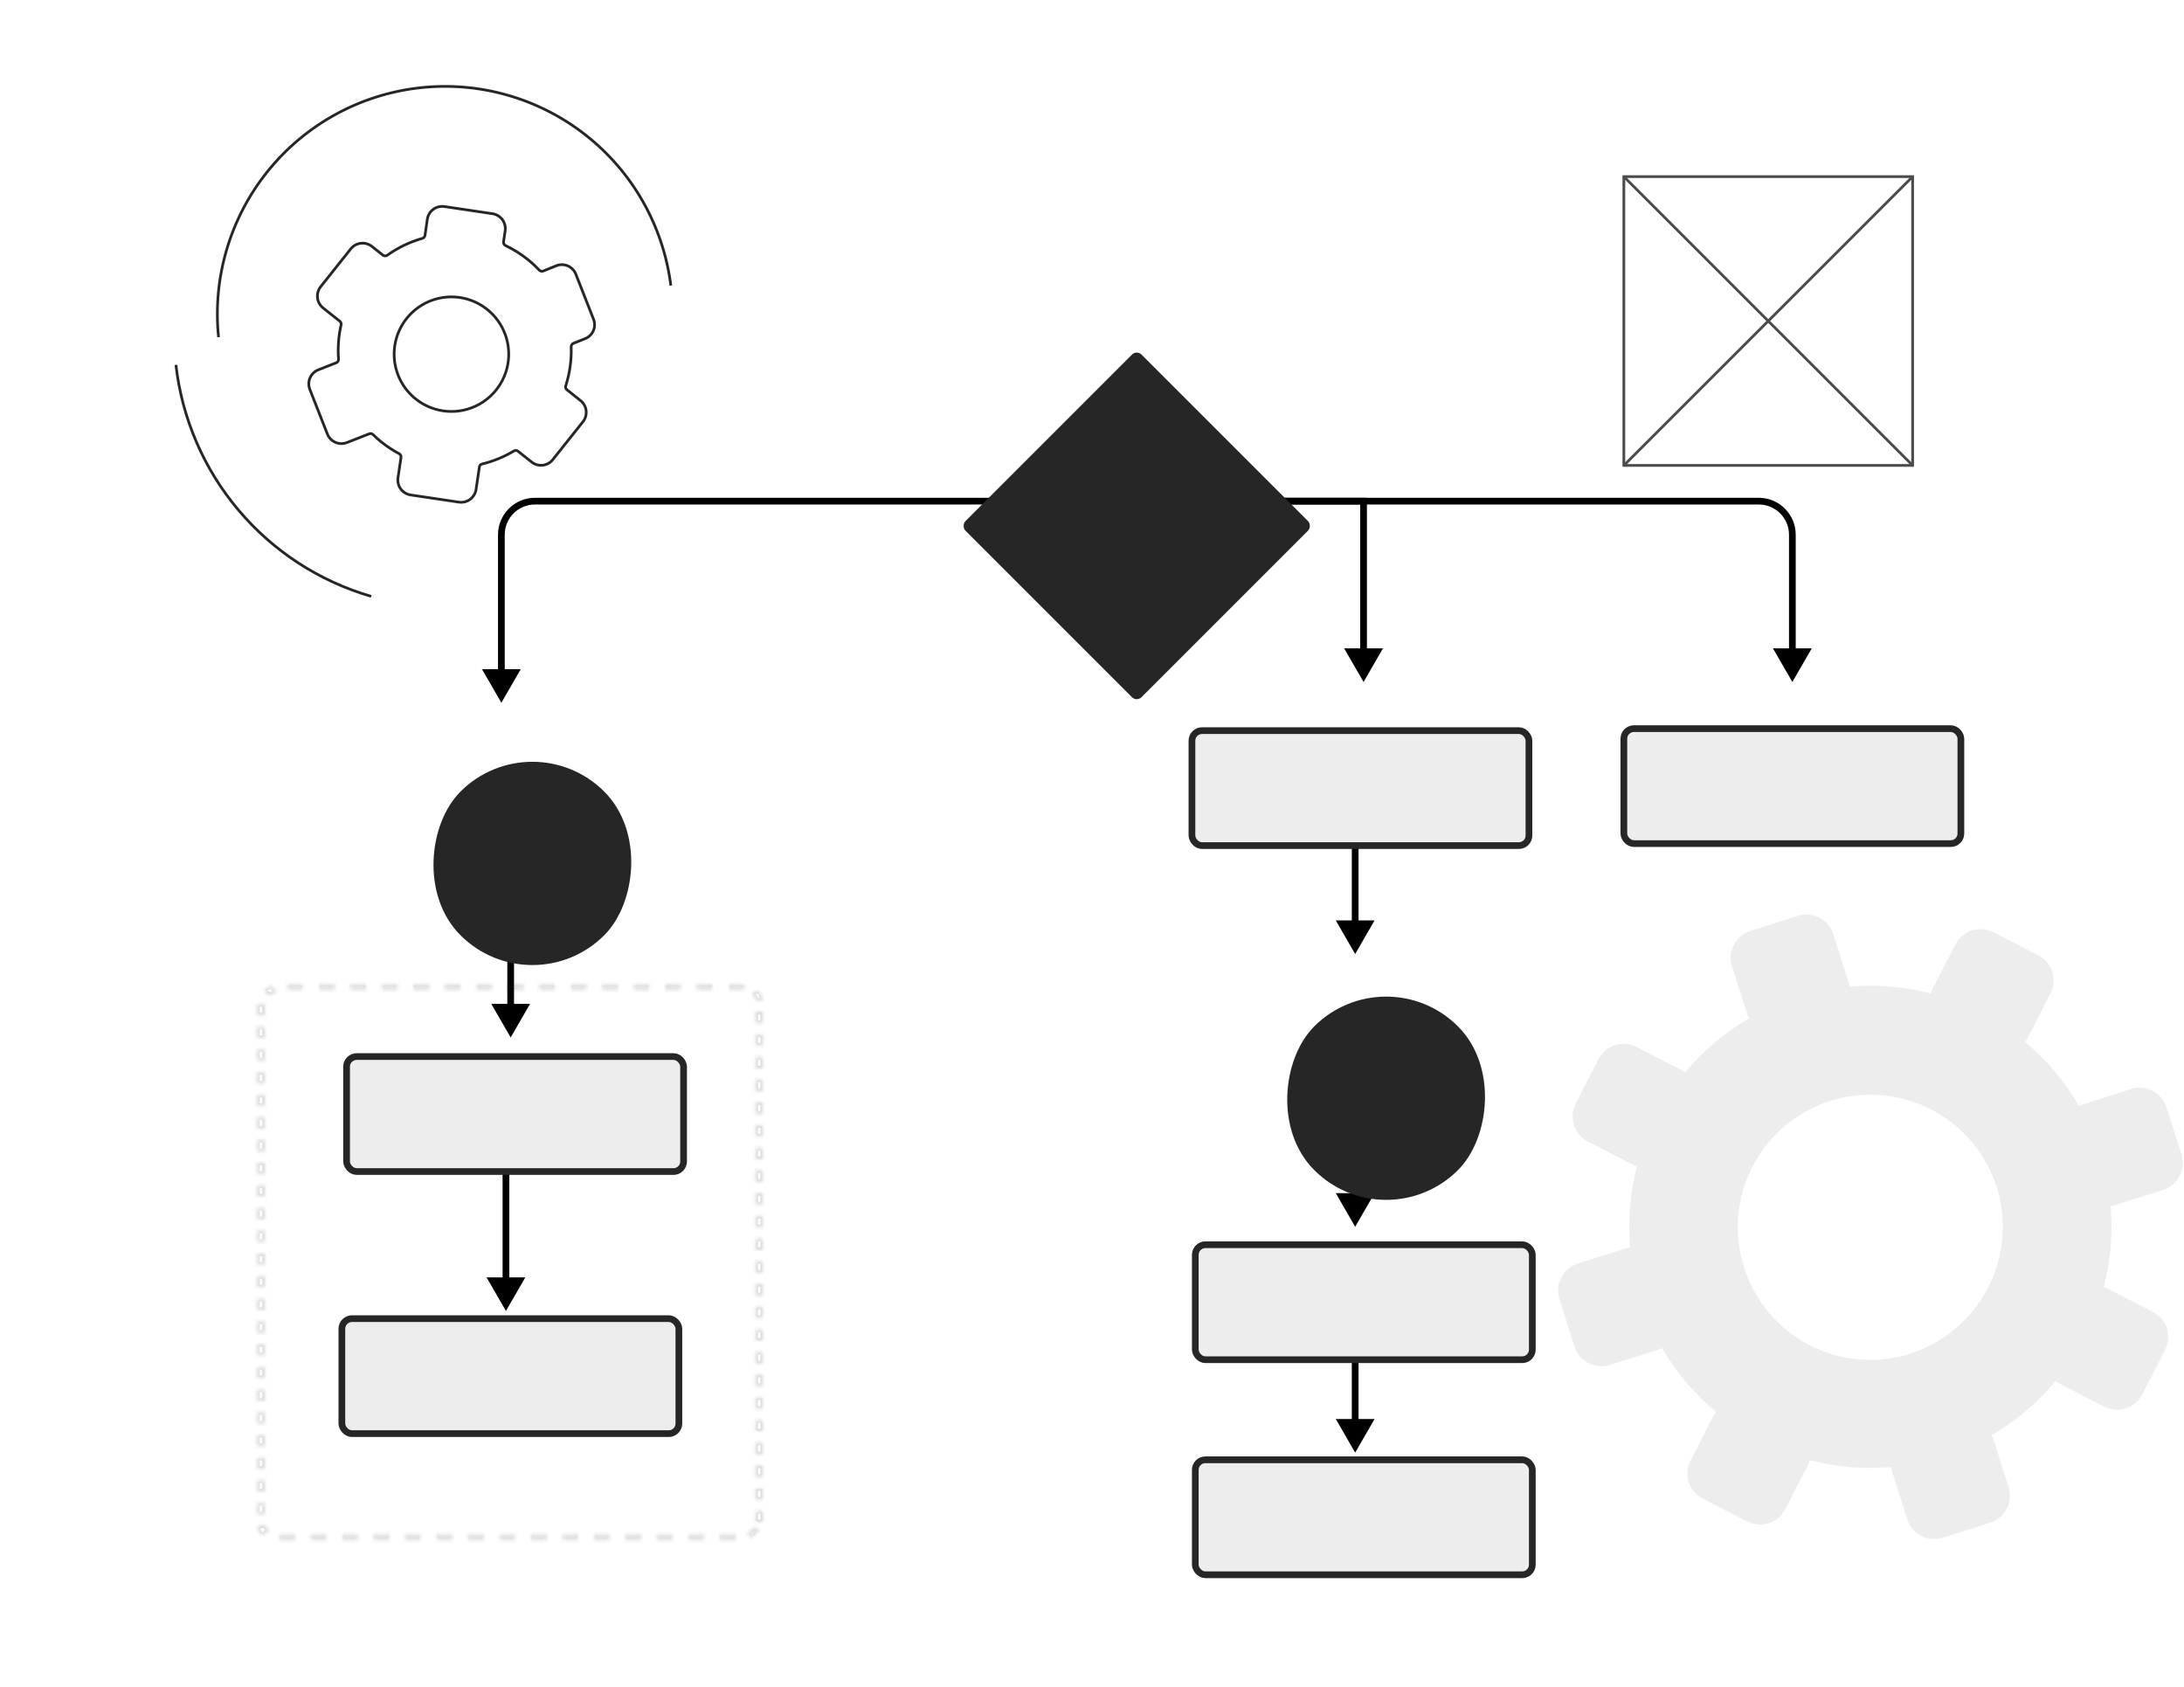 <svg width="650" height="502" viewBox="0 0 650 502" fill="none" xmlns="http://www.w3.org/2000/svg">
<path d="M403.326 283.919L409.099 273.919H397.552L403.326 283.919ZM402.326 241.761V274.919H404.326V241.761H402.326Z" fill="black"/>
<path d="M151.984 308.758L157.758 298.758H146.211L151.984 308.758ZM150.984 266.6V299.758H152.984V266.6H150.984Z" fill="black"/>
<path d="M150.58 390.146L156.353 380.146H144.806L150.58 390.146ZM149.58 347.988V381.146H151.58V347.988H149.58Z" fill="black"/>
<path d="M403.326 365.092L409.1 355.092H397.553L403.326 365.092ZM402.326 322.934V356.092H404.326V322.934H402.326Z" fill="black"/>
<path d="M403.326 432.304L409.099 422.304H397.552L403.326 432.304ZM402.326 390.146V423.304H404.326V390.146H402.326Z" fill="black"/>
<path d="M405.821 149.142H406.821V148.142H405.821V149.142ZM405.821 202.961L411.594 192.961H400.047L405.821 202.961ZM375.821 150.142H405.821V148.142H375.821V150.142ZM404.821 149.142V193.961H406.821V149.142H404.821Z" fill="black"/>
<path d="M149.216 209.148L143.443 199.148H154.99L149.216 209.148ZM339.776 150.142H159.216V148.142H339.776V150.142ZM150.216 159.142V200.148H148.216V159.142H150.216ZM159.216 150.142C154.246 150.142 150.216 154.171 150.216 159.142H148.216C148.216 153.067 153.141 148.142 159.216 148.142V150.142Z" fill="black"/>
<path d="M533.441 202.961L539.215 192.961H527.668L533.441 202.961ZM375.821 150.142H523.441V148.142H375.821V150.142ZM532.441 159.142V193.961H534.441V159.142H532.441ZM523.441 150.142C528.412 150.142 532.441 154.171 532.441 159.142H534.441C534.441 153.067 529.516 148.142 523.441 148.142V150.142Z" fill="black"/>
<path d="M569.236 52.565H483.291V138.509H569.236V52.565Z" stroke="#4B4B4B" stroke-width="0.812" stroke-miterlimit="10"/>
<path d="M483.291 52.565L569.236 138.509" stroke="#4B4B4B" stroke-width="0.812" stroke-miterlimit="10"/>
<path d="M569.236 52.565L483.291 138.509" stroke="#4B4B4B" stroke-width="0.812" stroke-miterlimit="10"/>
<path d="M634.257 324.097L620.106 328.578C619.642 328.728 619.193 328.918 618.762 329.144C614.558 321.905 609.114 315.463 602.677 310.111C602.971 309.721 603.239 309.311 603.479 308.885L610.271 295.63C611.287 293.647 611.475 291.341 610.794 289.219C610.114 287.097 608.619 285.331 606.639 284.309L593.384 277.517C592.404 276.992 591.329 276.668 590.223 276.562C589.116 276.456 587.999 276.571 586.937 276.9C585.875 277.229 584.889 277.766 584.036 278.479C583.183 279.192 582.481 280.068 581.969 281.055L575.153 294.309C574.938 294.751 574.756 295.208 574.61 295.677C566.728 293.619 558.552 292.925 550.436 293.625C550.39 293.135 550.287 292.653 550.129 292.187L545.648 278.036C544.976 275.911 543.489 274.14 541.512 273.109C539.536 272.079 537.232 271.875 535.106 272.54L520.955 277.045C518.834 277.722 517.068 279.212 516.043 281.187C515.018 283.163 514.816 285.464 515.483 287.588L519.964 301.739C520.124 302.198 520.313 302.647 520.53 303.083C513.298 307.286 506.863 312.731 501.52 319.168C501.122 318.874 500.704 318.606 500.27 318.366L487.016 311.574C485.047 310.563 482.759 310.368 480.648 311.031C479.601 311.367 478.63 311.907 477.793 312.62C476.955 313.332 476.266 314.203 475.766 315.182L468.95 328.437C467.943 330.421 467.762 332.723 468.447 334.84C469.132 336.956 470.627 338.716 472.605 339.734L485.836 346.55C486.28 346.761 486.737 346.943 487.204 347.093C485.146 354.975 484.452 363.151 485.152 371.267C484.67 371.313 484.195 371.416 483.737 371.574L469.586 376.055C468.535 376.388 467.559 376.924 466.715 377.634C465.87 378.344 465.174 379.213 464.666 380.193C464.158 381.172 463.848 382.241 463.753 383.34C463.658 384.439 463.781 385.546 464.115 386.598L468.596 400.749C469.273 402.869 470.762 404.635 472.738 405.66C474.713 406.686 477.015 406.887 479.138 406.22L493.289 401.739C493.753 401.589 494.203 401.4 494.634 401.173C498.845 408.413 504.298 414.856 510.742 420.206C510.427 420.581 510.157 420.993 509.94 421.433L503.124 434.687C502.109 436.667 501.922 438.969 502.603 441.088C503.284 443.206 504.778 444.967 506.756 445.985L520.011 452.801C521.997 453.804 524.298 453.985 526.416 453.306C528.535 452.626 530.301 451.14 531.332 449.169L538.124 435.914C538.346 435.475 538.527 435.017 538.667 434.546C546.549 436.604 554.725 437.298 562.842 436.598C562.91 437.076 563.012 437.549 563.148 438.013L567.629 452.164C567.962 453.216 568.499 454.191 569.209 455.036C569.918 455.88 570.788 456.576 571.767 457.084C572.746 457.592 573.815 457.903 574.914 457.997C576.013 458.092 577.12 457.969 578.172 457.636L592.323 453.154C593.376 452.824 594.354 452.289 595.2 451.58C596.046 450.871 596.743 450.001 597.252 449.021C597.76 448.042 598.07 446.971 598.163 445.871C598.256 444.771 598.131 443.663 597.795 442.612L593.313 428.461C593.163 427.997 592.974 427.548 592.747 427.117C599.988 422.905 606.43 417.452 611.78 411.008C612.16 411.329 612.58 411.599 613.03 411.81L626.262 418.626C628.247 419.629 630.548 419.811 632.667 419.131C634.785 418.451 636.551 416.965 637.582 414.994L644.375 401.739C645.391 399.756 645.579 397.45 644.898 395.328C644.218 393.206 642.723 391.44 640.743 390.418L627.488 383.626C627.051 383.401 626.593 383.219 626.12 383.083C628.178 375.201 628.872 367.025 628.172 358.909C628.658 358.841 629.139 358.738 629.611 358.602L643.762 354.121C645.886 353.449 647.658 351.961 648.688 349.985C649.718 348.009 649.923 345.705 649.257 343.578L644.752 329.427C644.051 327.34 642.558 325.612 640.595 324.615C638.632 323.618 636.356 323.432 634.257 324.097ZM568.573 402.871C561.133 405.227 553.161 405.323 545.667 403.148C538.172 400.973 531.49 396.625 526.467 390.652C521.444 384.68 518.304 377.353 517.445 369.596C516.586 361.839 518.047 354.002 521.642 347.076C525.237 340.149 530.806 334.445 537.643 330.683C544.48 326.921 552.28 325.271 560.055 325.942C567.83 326.613 575.231 329.574 581.324 334.451C587.416 339.329 591.925 345.903 594.28 353.343C597.398 363.307 596.443 374.101 591.626 383.364C586.809 392.627 578.521 399.607 568.573 402.777V402.871Z" fill="#EDEDED"/>
<g opacity="0.4">
<g opacity="0.4">
<mask id="path-13-inside-1_114_966" fill="white">
<path d="M227.126 453.038L227.126 449.661L224.784 449.661L224.784 453.038L227.126 453.038ZM227.126 446.284L227.126 442.908L224.784 442.908L224.784 446.284L227.126 446.284ZM227.126 439.531L227.126 436.154L224.784 436.154L224.784 439.531L227.126 439.531ZM227.126 432.778L227.126 429.401L224.784 429.401L224.784 432.778L227.126 432.778ZM227.126 426.024L227.126 422.648L224.784 422.648L224.784 426.024L227.126 426.024ZM227.126 419.271L227.126 415.894L224.784 415.894L224.784 419.271L227.126 419.271ZM227.126 412.518L227.126 409.141L224.784 409.141L224.784 412.518L227.126 412.518ZM227.126 405.765L227.126 402.388L224.784 402.388L224.784 405.765L227.126 405.765ZM227.126 399.011L227.126 395.635L224.784 395.635L224.784 399.011L227.126 399.011ZM227.126 392.258L227.126 388.881L224.784 388.881L224.784 392.258L227.126 392.258ZM227.126 385.505L227.126 382.128L224.784 382.128L224.784 385.505L227.126 385.505ZM227.126 378.751L227.126 375.375L224.784 375.375L224.784 378.751L227.126 378.751ZM227.126 371.998L227.126 368.621L224.784 368.621L224.784 371.998L227.126 371.998ZM227.126 365.245L227.126 361.868L224.784 361.868L224.784 365.245L227.126 365.245ZM227.126 358.492L227.126 355.115L224.784 355.115L224.784 358.492L227.126 358.492ZM227.126 351.738L227.126 348.362L224.784 348.362L224.784 351.738L227.126 351.738ZM227.126 344.985L227.126 341.608L224.784 341.608L224.784 344.985L227.126 344.985ZM227.126 338.232L227.126 334.855L224.784 334.855L224.784 338.232L227.126 338.232ZM227.126 331.478L227.126 328.102L224.784 328.102L224.784 331.478L227.126 331.478ZM227.126 324.725L227.126 321.348L224.784 321.348L224.784 324.725L227.126 324.725ZM227.126 317.972L227.126 314.595L224.784 314.595L224.784 317.972L227.126 317.972ZM227.126 311.219L227.126 307.842L224.784 307.842L224.784 311.219L227.126 311.219ZM227.126 304.465L227.126 301.089L224.784 301.089L224.784 304.465L227.126 304.465ZM227.126 297.712C227.055 297.161 226.873 296.621 226.587 296.108L226.587 295.855C226.306 295.417 225.935 295.013 225.487 294.656L223.731 295.77C224.454 296.342 224.884 297.075 224.948 297.847L227.29 297.712L227.126 297.712ZM221.366 292.985C220.973 292.921 220.574 292.881 220.172 292.866L217.011 292.866L217.011 294.555L220.172 294.555C220.514 294.529 220.859 294.529 221.202 294.555L221.693 292.866L221.366 292.985ZM212 294.555L212 292.866L207.317 292.866L207.317 294.555L212 294.555ZM202.634 294.555L202.634 292.866L197.951 292.866L197.951 294.555L202.634 294.555ZM193.269 294.555L193.269 292.866L188.586 292.866L188.586 294.555L193.269 294.555ZM183.903 294.555L183.903 292.866L179.22 292.866L179.22 294.555L183.903 294.555ZM174.537 294.555L174.537 292.866L169.854 292.866L169.854 294.555L174.537 294.555ZM165.171 294.555L165.171 292.866L160.488 292.866L160.488 294.555L165.171 294.555ZM155.806 294.555L155.806 292.866L151.123 292.866L151.123 294.555L155.806 294.555ZM146.44 294.555L146.44 292.866L141.757 292.866L141.757 294.555L146.44 294.555ZM137.074 294.555L137.074 292.866L132.391 292.866L132.391 294.555L137.074 294.555ZM127.708 294.555L127.708 292.866L123.025 292.866L123.025 294.555L127.708 294.555ZM118.343 294.555L118.343 292.866L113.66 292.866L113.66 294.555L118.343 294.555ZM108.977 294.555L108.977 292.866L104.294 292.866L104.294 294.555L108.977 294.555ZM99.611 294.555L99.611 292.866L94.928 292.866L94.928 294.555L99.611 294.555ZM90.245 294.555L90.245 292.866L85.562 292.866L85.562 294.555L90.245 294.555ZM81.863 294.842L80.95 293.289C80.154 293.531 79.425 293.874 78.796 294.302L78.796 295.281L78.796 295.399L80.809 296.26C81.351 295.598 82.171 295.077 83.151 294.774L81.863 294.842ZM78.843 302.102L78.843 298.809L76.501 298.809L76.501 302.186L78.843 302.186L78.843 302.102ZM78.843 308.855L78.843 305.563L76.501 305.563L76.501 308.939L78.843 308.939L78.843 308.855ZM78.843 315.608L78.843 312.316L76.501 312.316L76.501 315.693L78.843 315.693L78.843 315.608ZM78.843 322.361L78.843 319.069L76.501 319.069L76.501 322.446L78.843 322.446L78.843 322.361ZM78.843 329.115L78.843 325.822L76.501 325.822L76.501 329.199L78.843 329.199L78.843 329.115ZM78.843 335.868L78.843 332.491L76.501 332.491L76.501 335.868L78.843 335.868ZM78.843 342.621L78.843 339.245L76.501 339.245L76.501 342.621L78.843 342.621ZM78.843 349.375L78.843 345.998L76.501 345.998L76.501 349.375L78.843 349.375ZM78.843 356.128L78.843 352.751L76.501 352.751L76.501 356.128L78.843 356.128ZM78.843 362.881L78.843 359.505L76.501 359.505L76.501 362.881L78.843 362.881ZM78.843 369.634L78.843 366.258L76.501 366.258L76.501 369.634L78.843 369.634ZM78.843 376.388L78.843 373.011L76.501 373.011L76.501 376.388L78.843 376.388ZM78.843 383.141L78.843 379.764L76.501 379.764L76.501 383.141L78.843 383.141ZM78.843 389.894L78.843 386.518L76.501 386.518L76.501 389.894L78.843 389.894ZM78.843 396.648L78.843 393.271L76.501 393.271L76.501 396.648L78.843 396.648ZM78.843 403.401L78.843 400.024L76.501 400.024L76.501 403.401L78.843 403.401ZM78.843 410.154L78.843 406.778L76.501 406.778L76.501 410.154L78.843 410.154ZM78.843 416.907L78.843 413.531L76.501 413.531L76.501 416.907L78.843 416.907ZM78.843 423.661L78.843 420.284L76.501 420.284L76.501 423.661L78.843 423.661ZM78.843 430.414L78.843 427.037L76.501 427.037L76.501 430.414L78.843 430.414ZM78.843 437.167L78.843 433.791L76.501 433.791L76.501 437.167L78.843 437.167ZM78.843 443.921L78.843 440.544L76.501 440.544L76.501 443.921L78.843 443.921ZM78.843 450.674L78.843 447.297L76.501 447.297L76.501 450.674L78.843 450.674ZM80.482 455.739C79.693 455.22 79.152 454.534 78.936 453.78L76.595 454.101L76.735 454.54L76.735 455.739C77.131 456.195 77.603 456.615 78.14 456.988L79.732 455.739L80.482 455.739ZM87.787 458.356L87.787 456.667L83.806 456.667C83.643 456.667 83.479 456.667 83.338 456.667L83.104 458.356C83.291 458.364 83.479 458.364 83.666 458.356L87.646 458.356L87.787 458.356ZM97.153 458.356L97.153 456.667L92.47 456.667L92.47 458.356L97.153 458.356ZM106.518 458.356L106.518 456.667L101.836 456.667L101.836 458.356L106.518 458.356ZM115.884 458.356L115.884 456.667L111.201 456.667L111.201 458.356L115.884 458.356ZM125.25 458.356L125.25 456.667L120.567 456.667L120.567 458.356L125.25 458.356ZM134.616 458.356L134.616 456.667L129.933 456.667L129.933 458.356L134.616 458.356ZM143.981 458.356L143.981 456.667L139.298 456.667L139.298 458.356L143.981 458.356ZM153.347 458.356L153.347 456.667L148.664 456.667L148.664 458.356L153.347 458.356ZM162.713 458.356L162.713 456.667L158.03 456.667L158.03 458.356L162.713 458.356ZM172.079 458.356L172.079 456.667L167.396 456.667L167.396 458.356L172.079 458.356ZM181.444 458.356L181.444 456.667L176.761 456.667L176.761 458.356L181.444 458.356ZM190.81 458.356L190.81 456.667L186.127 456.667L186.127 458.356L190.81 458.356ZM200.176 458.356L200.176 456.667L195.493 456.667L195.493 458.356L200.176 458.356ZM209.542 458.356L209.542 456.667L204.859 456.667L204.859 458.356L209.542 458.356ZM218.907 458.356L218.907 456.667L214.224 456.667L214.224 458.356L218.907 458.356ZM226.517 455.215L224.386 454.54C223.951 455.25 223.213 455.842 222.279 456.228L223.426 457.697C223.94 457.483 224.419 457.228 224.854 456.938L224.854 456.617C225.327 456.228 225.714 455.79 226.002 455.317L226.517 455.215Z"/>
</mask>
<path d="M227.126 453.038L227.126 449.661L224.784 449.661L224.784 453.038L227.126 453.038ZM227.126 446.284L227.126 442.908L224.784 442.908L224.784 446.284L227.126 446.284ZM227.126 439.531L227.126 436.154L224.784 436.154L224.784 439.531L227.126 439.531ZM227.126 432.778L227.126 429.401L224.784 429.401L224.784 432.778L227.126 432.778ZM227.126 426.024L227.126 422.648L224.784 422.648L224.784 426.024L227.126 426.024ZM227.126 419.271L227.126 415.894L224.784 415.894L224.784 419.271L227.126 419.271ZM227.126 412.518L227.126 409.141L224.784 409.141L224.784 412.518L227.126 412.518ZM227.126 405.765L227.126 402.388L224.784 402.388L224.784 405.765L227.126 405.765ZM227.126 399.011L227.126 395.635L224.784 395.635L224.784 399.011L227.126 399.011ZM227.126 392.258L227.126 388.881L224.784 388.881L224.784 392.258L227.126 392.258ZM227.126 385.505L227.126 382.128L224.784 382.128L224.784 385.505L227.126 385.505ZM227.126 378.751L227.126 375.375L224.784 375.375L224.784 378.751L227.126 378.751ZM227.126 371.998L227.126 368.621L224.784 368.621L224.784 371.998L227.126 371.998ZM227.126 365.245L227.126 361.868L224.784 361.868L224.784 365.245L227.126 365.245ZM227.126 358.492L227.126 355.115L224.784 355.115L224.784 358.492L227.126 358.492ZM227.126 351.738L227.126 348.362L224.784 348.362L224.784 351.738L227.126 351.738ZM227.126 344.985L227.126 341.608L224.784 341.608L224.784 344.985L227.126 344.985ZM227.126 338.232L227.126 334.855L224.784 334.855L224.784 338.232L227.126 338.232ZM227.126 331.478L227.126 328.102L224.784 328.102L224.784 331.478L227.126 331.478ZM227.126 324.725L227.126 321.348L224.784 321.348L224.784 324.725L227.126 324.725ZM227.126 317.972L227.126 314.595L224.784 314.595L224.784 317.972L227.126 317.972ZM227.126 311.219L227.126 307.842L224.784 307.842L224.784 311.219L227.126 311.219ZM227.126 304.465L227.126 301.089L224.784 301.089L224.784 304.465L227.126 304.465ZM227.126 297.712C227.055 297.161 226.873 296.621 226.587 296.108L226.587 295.855C226.306 295.417 225.935 295.013 225.487 294.656L223.731 295.77C224.454 296.342 224.884 297.075 224.948 297.847L227.29 297.712L227.126 297.712ZM221.366 292.985C220.973 292.921 220.574 292.881 220.172 292.866L217.011 292.866L217.011 294.555L220.172 294.555C220.514 294.529 220.859 294.529 221.202 294.555L221.693 292.866L221.366 292.985ZM212 294.555L212 292.866L207.317 292.866L207.317 294.555L212 294.555ZM202.634 294.555L202.634 292.866L197.951 292.866L197.951 294.555L202.634 294.555ZM193.269 294.555L193.269 292.866L188.586 292.866L188.586 294.555L193.269 294.555ZM183.903 294.555L183.903 292.866L179.22 292.866L179.22 294.555L183.903 294.555ZM174.537 294.555L174.537 292.866L169.854 292.866L169.854 294.555L174.537 294.555ZM165.171 294.555L165.171 292.866L160.488 292.866L160.488 294.555L165.171 294.555ZM155.806 294.555L155.806 292.866L151.123 292.866L151.123 294.555L155.806 294.555ZM146.44 294.555L146.44 292.866L141.757 292.866L141.757 294.555L146.44 294.555ZM137.074 294.555L137.074 292.866L132.391 292.866L132.391 294.555L137.074 294.555ZM127.708 294.555L127.708 292.866L123.025 292.866L123.025 294.555L127.708 294.555ZM118.343 294.555L118.343 292.866L113.66 292.866L113.66 294.555L118.343 294.555ZM108.977 294.555L108.977 292.866L104.294 292.866L104.294 294.555L108.977 294.555ZM99.611 294.555L99.611 292.866L94.928 292.866L94.928 294.555L99.611 294.555ZM90.245 294.555L90.245 292.866L85.562 292.866L85.562 294.555L90.245 294.555ZM81.863 294.842L80.95 293.289C80.154 293.531 79.425 293.874 78.796 294.302L78.796 295.281L78.796 295.399L80.809 296.26C81.351 295.598 82.171 295.077 83.151 294.774L81.863 294.842ZM78.843 302.102L78.843 298.809L76.501 298.809L76.501 302.186L78.843 302.186L78.843 302.102ZM78.843 308.855L78.843 305.563L76.501 305.563L76.501 308.939L78.843 308.939L78.843 308.855ZM78.843 315.608L78.843 312.316L76.501 312.316L76.501 315.693L78.843 315.693L78.843 315.608ZM78.843 322.361L78.843 319.069L76.501 319.069L76.501 322.446L78.843 322.446L78.843 322.361ZM78.843 329.115L78.843 325.822L76.501 325.822L76.501 329.199L78.843 329.199L78.843 329.115ZM78.843 335.868L78.843 332.491L76.501 332.491L76.501 335.868L78.843 335.868ZM78.843 342.621L78.843 339.245L76.501 339.245L76.501 342.621L78.843 342.621ZM78.843 349.375L78.843 345.998L76.501 345.998L76.501 349.375L78.843 349.375ZM78.843 356.128L78.843 352.751L76.501 352.751L76.501 356.128L78.843 356.128ZM78.843 362.881L78.843 359.505L76.501 359.505L76.501 362.881L78.843 362.881ZM78.843 369.634L78.843 366.258L76.501 366.258L76.501 369.634L78.843 369.634ZM78.843 376.388L78.843 373.011L76.501 373.011L76.501 376.388L78.843 376.388ZM78.843 383.141L78.843 379.764L76.501 379.764L76.501 383.141L78.843 383.141ZM78.843 389.894L78.843 386.518L76.501 386.518L76.501 389.894L78.843 389.894ZM78.843 396.648L78.843 393.271L76.501 393.271L76.501 396.648L78.843 396.648ZM78.843 403.401L78.843 400.024L76.501 400.024L76.501 403.401L78.843 403.401ZM78.843 410.154L78.843 406.778L76.501 406.778L76.501 410.154L78.843 410.154ZM78.843 416.907L78.843 413.531L76.501 413.531L76.501 416.907L78.843 416.907ZM78.843 423.661L78.843 420.284L76.501 420.284L76.501 423.661L78.843 423.661ZM78.843 430.414L78.843 427.037L76.501 427.037L76.501 430.414L78.843 430.414ZM78.843 437.167L78.843 433.791L76.501 433.791L76.501 437.167L78.843 437.167ZM78.843 443.921L78.843 440.544L76.501 440.544L76.501 443.921L78.843 443.921ZM78.843 450.674L78.843 447.297L76.501 447.297L76.501 450.674L78.843 450.674ZM80.482 455.739C79.693 455.22 79.152 454.534 78.936 453.78L76.595 454.101L76.735 454.54L76.735 455.739C77.131 456.195 77.603 456.615 78.14 456.988L79.732 455.739L80.482 455.739ZM87.787 458.356L87.787 456.667L83.806 456.667C83.643 456.667 83.479 456.667 83.338 456.667L83.104 458.356C83.291 458.364 83.479 458.364 83.666 458.356L87.646 458.356L87.787 458.356ZM97.153 458.356L97.153 456.667L92.47 456.667L92.47 458.356L97.153 458.356ZM106.518 458.356L106.518 456.667L101.836 456.667L101.836 458.356L106.518 458.356ZM115.884 458.356L115.884 456.667L111.201 456.667L111.201 458.356L115.884 458.356ZM125.25 458.356L125.25 456.667L120.567 456.667L120.567 458.356L125.25 458.356ZM134.616 458.356L134.616 456.667L129.933 456.667L129.933 458.356L134.616 458.356ZM143.981 458.356L143.981 456.667L139.298 456.667L139.298 458.356L143.981 458.356ZM153.347 458.356L153.347 456.667L148.664 456.667L148.664 458.356L153.347 458.356ZM162.713 458.356L162.713 456.667L158.03 456.667L158.03 458.356L162.713 458.356ZM172.079 458.356L172.079 456.667L167.396 456.667L167.396 458.356L172.079 458.356ZM181.444 458.356L181.444 456.667L176.761 456.667L176.761 458.356L181.444 458.356ZM190.81 458.356L190.81 456.667L186.127 456.667L186.127 458.356L190.81 458.356ZM200.176 458.356L200.176 456.667L195.493 456.667L195.493 458.356L200.176 458.356ZM209.542 458.356L209.542 456.667L204.859 456.667L204.859 458.356L209.542 458.356ZM218.907 458.356L218.907 456.667L214.224 456.667L214.224 458.356L218.907 458.356ZM226.517 455.215L224.386 454.54C223.951 455.25 223.213 455.842 222.279 456.228L223.426 457.697C223.94 457.483 224.419 457.228 224.854 456.938L224.854 456.617C225.327 456.228 225.714 455.79 226.002 455.317L226.517 455.215Z" fill="white" stroke="#262626" stroke-width="1.623" mask="url(#path-13-inside-1_114_966)"/>
</g>
</g>
<path d="M65.043 100.343C63.232 82.606 68.485 64.869 79.664 50.98C90.843 37.091 107.047 28.168 124.761 26.147C142.475 24.126 160.272 29.169 174.293 40.184C188.313 51.198 197.426 67.296 199.656 84.985M110.477 177.481C95.074 173.012 81.338 164.087 70.997 151.829C60.655 139.572 54.17 124.529 52.358 108.594M103.181 131.736L109.88 129.113C110.075 129.034 110.29 129.014 110.497 129.056C110.704 129.098 110.894 129.2 111.043 129.349C111.828 130.133 112.656 130.871 113.525 131.561C115.156 132.862 116.903 134.012 118.743 134.996C118.956 135.094 119.13 135.258 119.239 135.465C119.348 135.671 119.386 135.908 119.346 136.138L118.453 142.16C118.36 142.752 118.387 143.357 118.531 143.939C118.676 144.521 118.935 145.068 119.293 145.548C119.652 146.028 120.103 146.432 120.62 146.736C121.137 147.039 121.709 147.237 122.303 147.316L136.524 149.43C137.117 149.525 137.722 149.501 138.305 149.358C138.888 149.216 139.437 148.958 139.919 148.601C140.4 148.243 140.806 147.793 141.111 147.276C141.417 146.76 141.616 146.187 141.697 145.593L142.663 139.046C142.677 138.832 142.757 138.627 142.891 138.459C143.024 138.29 143.206 138.167 143.412 138.105C146.771 137.302 149.987 135.99 152.948 134.213C153.137 134.098 153.357 134.044 153.578 134.059C153.799 134.073 154.01 134.155 154.182 134.294L158.225 137.509C158.687 137.876 159.217 138.149 159.784 138.311C160.351 138.473 160.945 138.521 161.532 138.453C162.118 138.385 162.685 138.201 163.2 137.913C163.715 137.625 164.168 137.239 164.533 136.775L173.495 125.508C173.861 125.048 174.133 124.52 174.295 123.954C174.457 123.388 174.506 122.796 174.44 122.212C174.373 121.627 174.192 121.061 173.907 120.547C173.621 120.032 173.237 119.579 172.777 119.213L168.735 115.997C168.563 115.859 168.438 115.671 168.374 115.46C168.31 115.249 168.312 115.023 168.378 114.813C169.578 111.069 170.125 107.146 169.994 103.217C169.987 102.994 170.048 102.773 170.169 102.586C170.29 102.398 170.465 102.251 170.672 102.165L174.118 100.798C174.667 100.585 175.168 100.265 175.593 99.857C176.017 99.449 176.357 98.96 176.592 98.42C176.827 97.88 176.952 97.299 176.961 96.71C176.97 96.121 176.863 95.536 176.644 94.989L171.384 81.608C171.171 81.059 170.851 80.558 170.443 80.133C170.035 79.709 169.546 79.369 169.006 79.134C168.466 78.9 167.885 78.774 167.296 78.765C166.707 78.756 166.122 78.864 165.575 79.082L161.666 80.664C161.463 80.736 161.243 80.749 161.034 80.699C160.824 80.65 160.633 80.541 160.483 80.385C159.386 79.215 158.206 78.126 156.952 77.127C154.95 75.539 152.775 74.182 150.468 73.083C150.258 72.983 150.086 72.818 149.977 72.612C149.869 72.406 149.83 72.171 149.866 71.941L150.343 68.742C150.435 68.15 150.408 67.545 150.264 66.963C150.12 66.382 149.861 65.835 149.502 65.354C149.143 64.874 148.692 64.47 148.176 64.166C147.659 63.863 147.086 63.665 146.492 63.586L132.271 61.472C131.096 61.297 129.9 61.595 128.945 62.302C127.99 63.009 127.355 64.066 127.179 65.241L126.496 69.999C126.475 70.207 126.394 70.405 126.263 70.569C126.133 70.732 125.959 70.856 125.76 70.924C121.998 71.988 118.447 73.691 115.262 75.959C115.07 76.093 114.841 76.163 114.606 76.158C114.372 76.153 114.146 76.073 113.96 75.93L110.713 73.347C109.782 72.607 108.594 72.265 107.412 72.397C106.229 72.529 105.146 73.124 104.401 74.052L95.44 85.319C94.697 86.253 94.355 87.444 94.49 88.631C94.626 89.817 95.227 90.901 96.161 91.644L101.129 95.595C101.288 95.72 101.409 95.887 101.478 96.078C101.546 96.269 101.56 96.475 101.517 96.673C100.754 100.015 100.494 103.453 100.746 106.873C100.769 107.106 100.714 107.34 100.59 107.539C100.465 107.737 100.279 107.889 100.059 107.97L94.817 110.029C94.256 110.24 93.743 110.561 93.307 110.973C92.872 111.385 92.523 111.88 92.282 112.429C92.041 112.978 91.912 113.569 91.902 114.168C91.892 114.768 92.002 115.363 92.225 115.919L97.486 129.3C97.942 130.358 98.788 131.2 99.848 131.654C100.907 132.107 102.1 132.136 103.181 131.736ZM121.011 94.79C123.111 92.15 125.946 90.192 129.159 89.164C132.372 88.136 135.817 88.084 139.06 89.015C142.302 89.946 145.195 91.817 147.374 94.392C149.552 96.968 150.918 100.132 151.298 103.484C151.678 106.835 151.055 110.225 149.508 113.222C147.962 116.22 145.561 118.692 142.609 120.325C139.657 121.957 136.287 122.678 132.926 122.395C129.565 122.112 126.363 120.839 123.725 118.736C120.192 115.919 117.922 111.815 117.413 107.325C116.904 102.835 118.198 98.327 121.011 94.79Z" stroke="#262626" stroke-width="0.808" stroke-miterlimit="10"/>
<rect x="354.745" y="217.44" width="100.301" height="34.215" rx="3" fill="#EDEDED" stroke="#262626" stroke-width="2"/>
<rect x="483.291" y="216.848" width="100.301" height="34.215" rx="3" fill="#EDEDED" stroke="#262626" stroke-width="2"/>
<g filter="url(#filter0_d_114_966)">
<rect x="329.273" y="96.355" width="74.108" height="74.108" rx="2" transform="rotate(45 329.273 96.355)" fill="#262626"/>
</g>
<rect x="101.745" y="392.44" width="100.301" height="34.215" rx="3" fill="#EDEDED" stroke="#262626" stroke-width="2"/>
<rect x="103.149" y="314.44" width="100.301" height="34.215" rx="3" fill="#EDEDED" stroke="#262626" stroke-width="2"/>
<g filter="url(#filter1_d_114_966)">
<rect x="403.491" y="276.318" width="60.491" height="60.491" rx="30.246" transform="rotate(45 403.491 276.318)" fill="#262626"/>
<rect x="149.4" y="206.432" width="60.491" height="60.491" rx="30.246" transform="rotate(45 149.4 206.432)" fill="#262626"/>
</g>
<rect x="355.745" y="370.44" width="100.301" height="34.215" rx="3" fill="#EDEDED" stroke="#262626" stroke-width="2"/>
<rect x="355.745" y="434.44" width="100.301" height="34.215" rx="3" fill="#EDEDED" stroke="#262626" stroke-width="2"/>
<defs>
<filter id="filter0_d_114_966" x="271.24" y="89.433" width="134.151" height="134.151" filterUnits="userSpaceOnUse" color-interpolation-filters="sRGB">
<feFlood flood-opacity="0" result="BackgroundImageFix"/>
<feColorMatrix in="SourceAlpha" type="matrix" values="0 0 0 0 0 0 0 0 0 0 0 0 0 0 0 0 0 0 127 0" result="hardAlpha"/>
<feOffset dx="9.043" dy="7.751"/>
<feGaussianBlur stdDeviation="7.751"/>
<feComposite in2="hardAlpha" operator="out"/>
<feColorMatrix type="matrix" values="0 0 0 0 0 0 0 0 0 0 0 0 0 0 0 0 0 0 0.25 0"/>
<feBlend mode="normal" in2="BackgroundImageFix" result="effect1_dropShadow_114_966"/>
<feBlend mode="normal" in="SourceGraphic" in2="effect1_dropShadow_114_966" result="shape"/>
</filter>
<filter id="filter1_d_114_966" x="112.695" y="211.21" width="345.623" height="161.38" filterUnits="userSpaceOnUse" color-interpolation-filters="sRGB">
<feFlood flood-opacity="0" result="BackgroundImageFix"/>
<feColorMatrix in="SourceAlpha" type="matrix" values="0 0 0 0 0 0 0 0 0 0 0 0 0 0 0 0 0 0 127 0" result="hardAlpha"/>
<feOffset dx="9.043" dy="7.751"/>
<feGaussianBlur stdDeviation="7.751"/>
<feComposite in2="hardAlpha" operator="out"/>
<feColorMatrix type="matrix" values="0 0 0 0 0 0 0 0 0 0 0 0 0 0 0 0 0 0 0.25 0"/>
<feBlend mode="normal" in2="BackgroundImageFix" result="effect1_dropShadow_114_966"/>
<feBlend mode="normal" in="SourceGraphic" in2="effect1_dropShadow_114_966" result="shape"/>
</filter>
</defs>
</svg>
